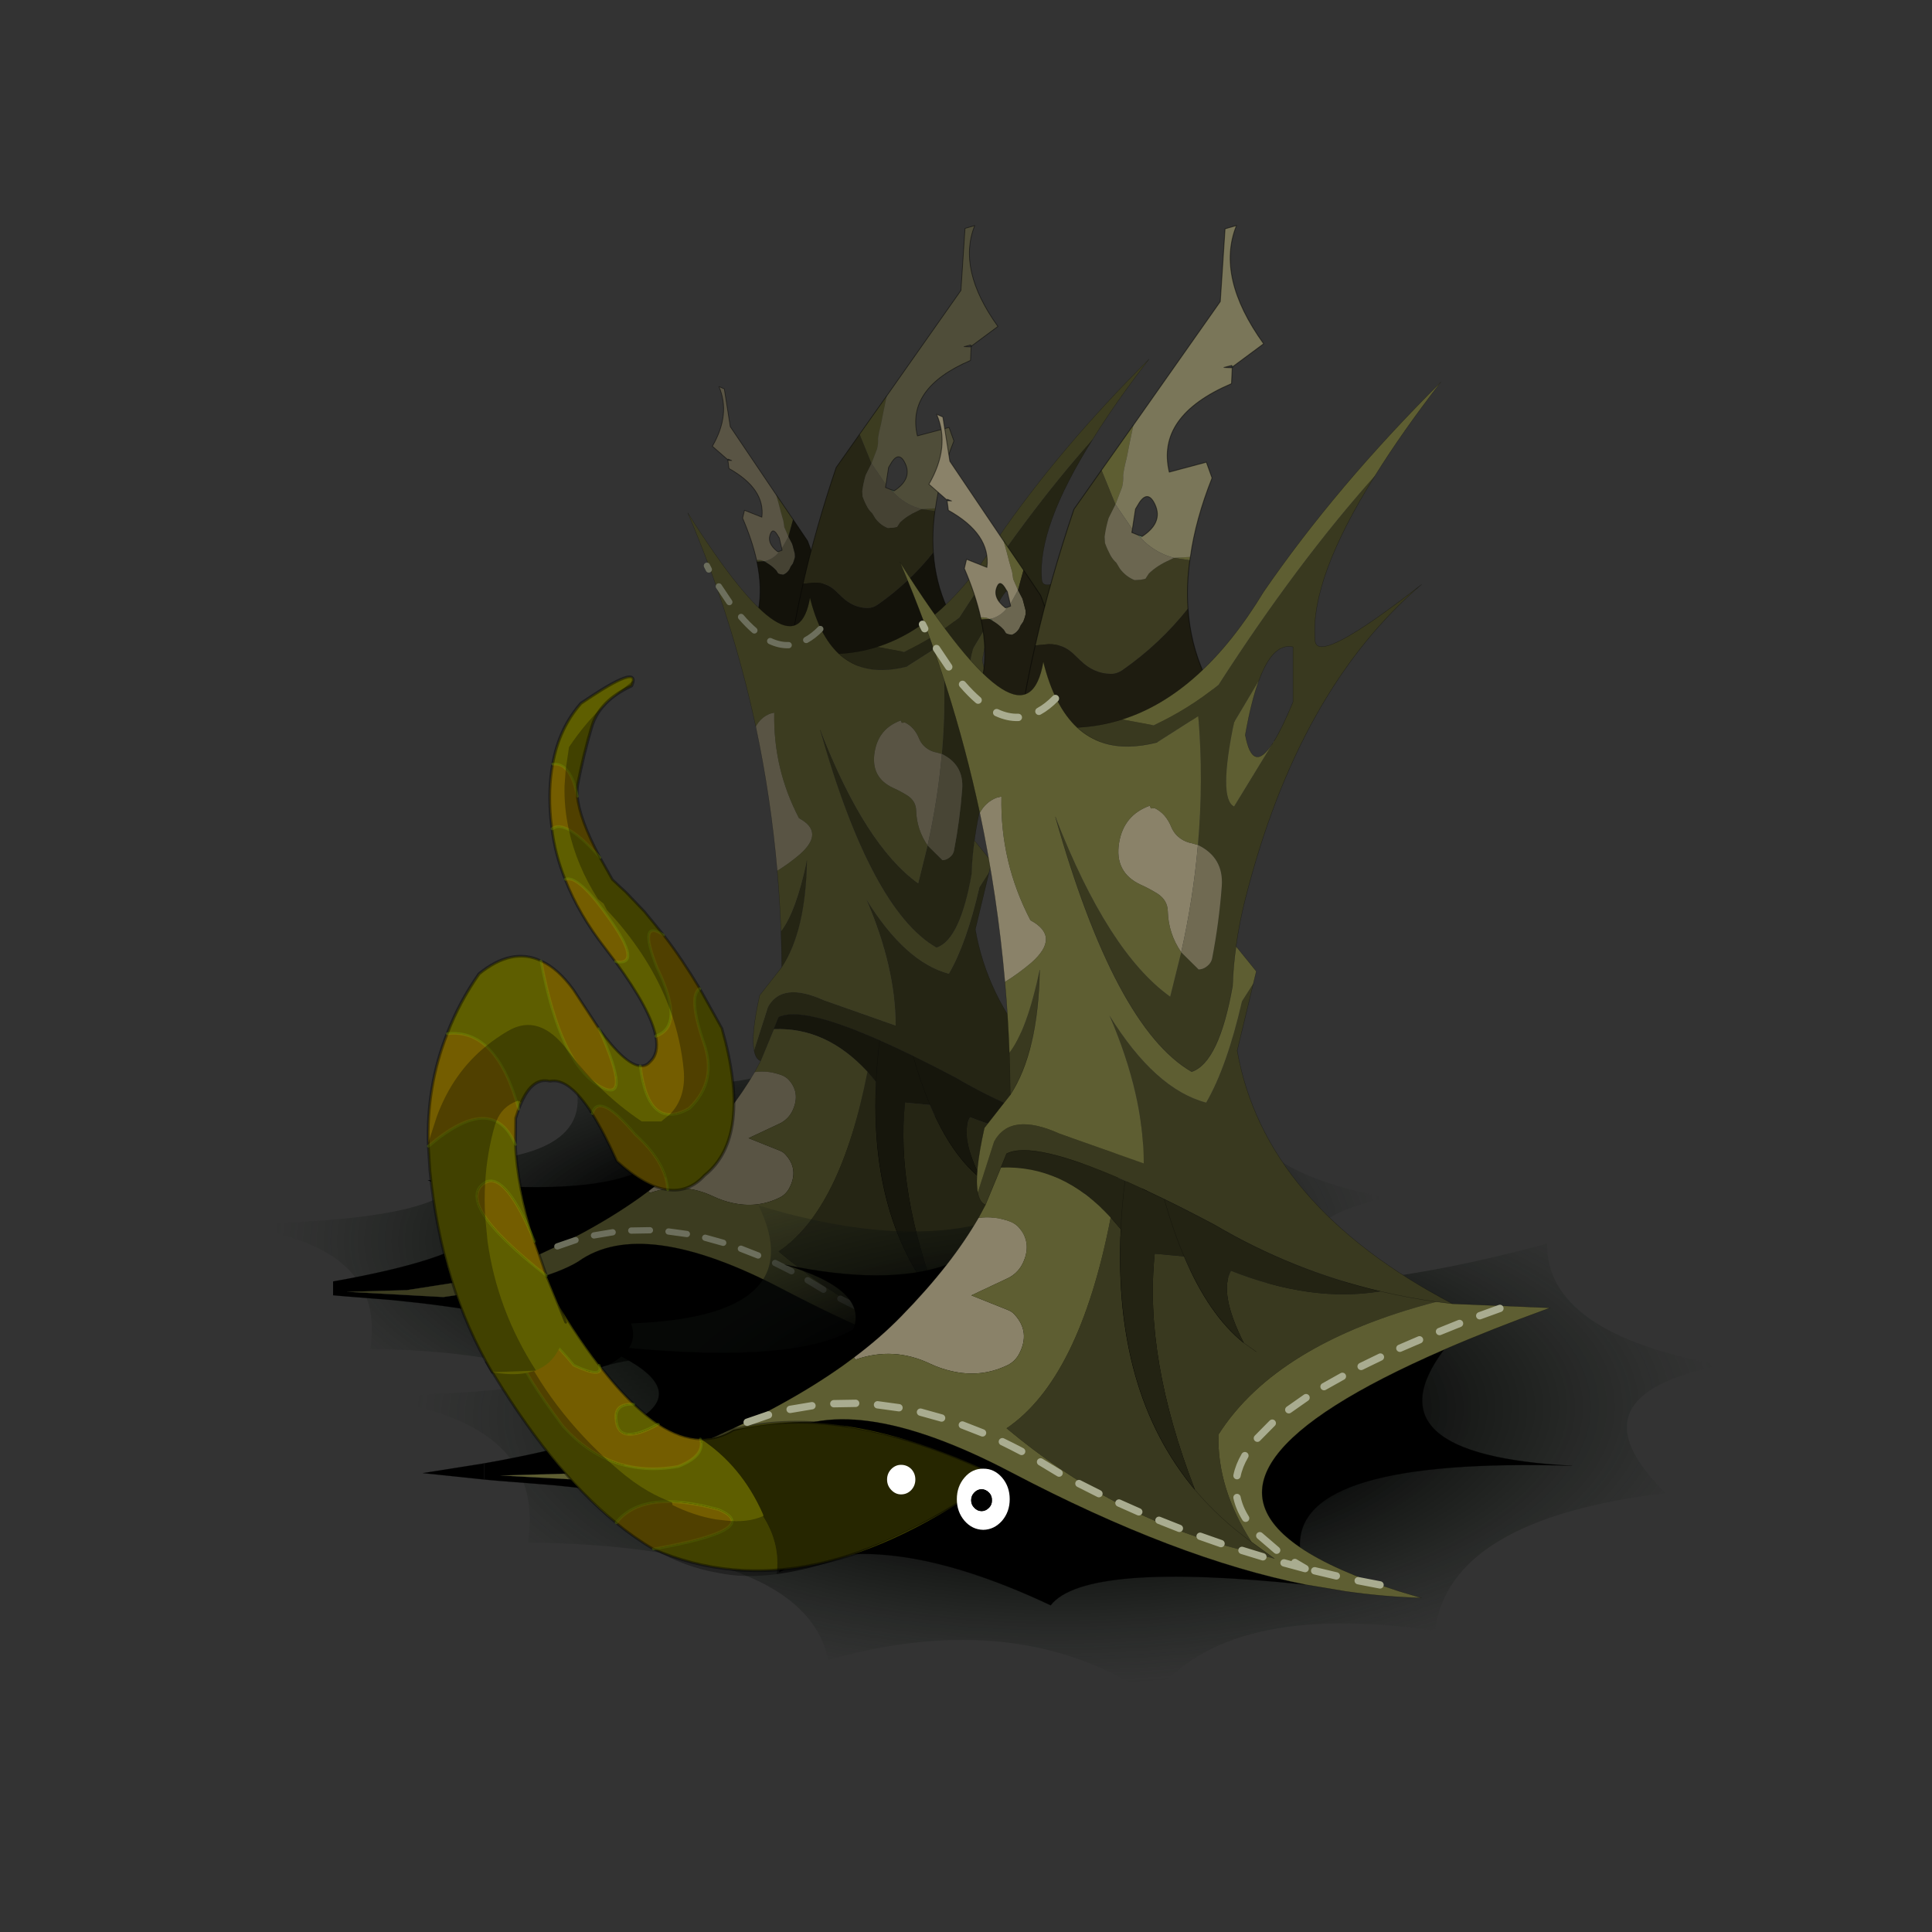 <?xml version="1.0" encoding="UTF-8" standalone="no"?>
<svg xmlns:xlink="http://www.w3.org/1999/xlink" height="440.0px" width="440.0px" xmlns="http://www.w3.org/2000/svg">
  <rect width="100%" height="100%" fill="#333333" stroke="none"/>
  <g transform="matrix(10.0, 0.0, 0.0, 10.0, 0.0, 0.0)">
    <use height="44.0" transform="matrix(0.909, 0.0, 0.0, 0.909, 2.0, 2.0)" width="44.0" xlink:href="#sprite0"/>
  </g>
  <defs>
    <g id="sprite0" transform="matrix(1.0, 0.0, 0.0, 1.0, 0.0, 0.0)">
      <use height="44.0" transform="matrix(1.0, 0.0, 0.0, 1.0, 0.0, 0.0)" width="44.0" xlink:href="#shape0"/>
      <use height="402.65" transform="matrix(0.092, 0.0, 0.0, 0.092, 3.0, 3.441)" width="412.2" xlink:href="#sprite1"/>
    </g>
    <g id="shape0" transform="matrix(1.0, 0.0, 0.0, 1.0, 0.0, 0.0)">
      <path d="M44.0 44.0 L0.0 44.0 0.0 0.0 44.0 0.0 44.0 44.0" fill="#43adca" fill-opacity="0.0" fill-rule="evenodd" stroke="none"/>
    </g>
    <g id="sprite1" transform="matrix(1.0, 0.0, 0.0, 1.0, 0.0, 0.1)">
      <use height="4.5" transform="matrix(1.0, 0.0, 0.0, 1.0, 58.6, 337.05)" width="16.8" xlink:href="#shape1"/>
      <use height="402.65" transform="matrix(1.0, 0.0, 0.0, 1.0, 0.0, -0.1)" width="412.2" xlink:href="#sprite2"/>
    </g>
    <g id="shape1" transform="matrix(1.0, 0.0, 0.0, 1.0, -58.6, -337.05)">
      <path d="M75.35 337.1 L75.35 341.5 58.65 339.75 75.35 337.1" fill="#000000" fill-rule="evenodd" stroke="none"/>
      <path d="M75.35 337.1 L58.65 339.75 75.35 341.5" fill="none" stroke="#000000" stroke-linecap="round" stroke-linejoin="round" stroke-opacity="0.4" stroke-width="0.1"/>
    </g>
    <g id="sprite2" transform="matrix(1.0, 0.0, 0.0, 1.0, 292.45, 220.8)">
      <use height="402.65" transform="matrix(0.853, 0.0, 0.0, 0.853, -292.428, -220.77)" width="376.9" xlink:href="#sprite3"/>
      <use height="402.65" transform="matrix(1.0, 0.0, 0.0, 1.0, -259.7, -220.8)" width="379.45" xlink:href="#sprite6"/>
    </g>
    <g id="sprite3" transform="matrix(1.0, 0.0, 0.0, 1.0, 188.45, 201.4)">
      <use height="402.65" transform="matrix(1.0, 0.0, 0.0, 1.0, -188.45, -201.4)" width="376.9" xlink:href="#sprite4"/>
    </g>
    <g id="sprite4" transform="matrix(1.0, 0.0, 0.0, 1.0, 188.45, 201.35)">
      <use height="25.4" transform="matrix(-7.018, 0.06, 0.0, 5.685, 188.429, 53.706)" width="53.7" xlink:href="#sprite5"/>
      <use height="375.9" transform="matrix(1.0, 0.0, 0.0, 1.0, -148.45, -201.35)" width="296.35" xlink:href="#shape3"/>
    </g>
    <g id="sprite5" transform="matrix(1.0, 0.0, 0.0, 1.0, 26.85, 12.7)">
      <use height="25.4" transform="matrix(1.0, 0.0, 0.0, 1.0, -26.85, -12.7)" width="53.7" xlink:href="#shape2"/>
    </g>
    <g id="shape2" transform="matrix(1.0, 0.0, 0.0, 1.0, 26.85, 12.7)">
      <path d="M15.45 -5.4 Q14.4 -1.9 26.85 -2.05 18.65 -1.35 19.45 5.05 8.7 5.35 7.8 10.8 0.4 8.3 -4.8 12.7 -7.6 8.1 -15.75 9.65 -16.3 4.3 -24.7 3.15 -20.85 -1.55 -26.85 -2.95 -20.05 -4.55 -20.1 -8.85 -4.5 -3.8 -2.1 -12.7 1.95 -7.7 10.5 -11.0 8.4 -5.65 15.45 -5.4" fill="url(#gradient0)" fill-rule="evenodd" stroke="none"/>
    </g>
    <radialGradient cx="0" cy="0" gradientTransform="matrix(0.0, -0.016, 0.031, 0.0, -1.5, -1.0)" gradientUnits="userSpaceOnUse" id="gradient0" r="819.2" spreadMethod="pad">
      <stop offset="0.38" stop-color="#000000"/>
      <stop offset="1.0" stop-color="#19201a" stop-opacity="0.0"/>
    </radialGradient>
    <g id="shape3" transform="matrix(1.0, 0.0, 0.0, 1.0, 148.45, 201.35)">
      <path d="M-6.9 -115.1 L-7.0 -115.4 -6.8 -115.15 -6.9 -115.1" fill="#1d3140" fill-rule="evenodd" stroke="none"/>
      <path d="M-13.2 -94.5 Q-12.0 -94.7 -10.8 -94.1 L-13.1 -93.95 -13.2 -94.5 M-3.05 -101.95 L-4.35 -104.95 -4.65 -106.95 -5.45 -109.75 -6.1 -112.25 -6.9 -115.1 -6.8 -115.15 -1.55 -107.45 -3.05 -101.95" fill="#3c3c20" fill-rule="evenodd" stroke="none"/>
      <path d="M-10.8 -94.1 L-10.25 -94.2 -10.05 -93.65 -10.8 -94.1" fill="#364133" fill-rule="evenodd" stroke="none"/>
      <path d="M-6.2 -96.9 L-6.5 -97.15 -5.85 -97.3 -6.2 -96.9" fill="#445039" fill-rule="evenodd" stroke="none"/>
      <path d="M-22.5 -126.6 L-22.3 -126.7 -22.35 -126.3 -22.5 -126.6" fill="url(#gradient1)" fill-rule="evenodd" stroke="none"/>
      <path d="M-10.25 -94.2 Q-8.25 -94.75 -6.7 -96.3 L-6.2 -96.9 -5.85 -97.3 -5.05 -97.6 -5.15 -98.15 -3.05 -101.95 -1.85 -99.65 -1.65 -99.0 -1.0 -96.5 -0.95 -95.45 Q-1.2 -94.4 -1.6 -93.4 L-2.3 -92.4 -2.75 -91.45 Q-3.5 -90.25 -4.7 -89.8 L-5.65 -89.95 -6.3 -90.2 -6.9 -91.15 Q-8.25 -92.6 -10.05 -93.65 L-10.25 -94.2" fill="#454233" fill-rule="evenodd" stroke="none"/>
      <path d="M-22.5 -126.6 L-27.3 -130.8 Q-21.4 -141.0 -25.2 -149.85 L-23.5 -149.1 -21.6 -137.05 -7.0 -115.4 -6.9 -115.1 -6.1 -112.25 -5.45 -109.75 -4.65 -106.95 -4.35 -104.95 -3.05 -101.95 -5.15 -98.15 -5.95 -101.55 -6.25 -102.0 Q-7.85 -104.95 -8.7 -103.0 -10.1 -99.95 -6.5 -97.15 L-6.2 -96.9 -6.7 -96.3 Q-8.25 -94.75 -10.25 -94.2 L-10.8 -94.1 Q-12.0 -94.7 -13.2 -94.5 -14.6 -100.75 -17.65 -107.85 L-17.05 -110.35 -11.5 -108.15 Q-10.4 -117.2 -22.0 -123.7 L-22.35 -126.3 -21.15 -126.25 -22.3 -126.7 -22.5 -126.6" fill="#595444" fill-rule="evenodd" stroke="none"/>
      <path d="M-1.55 -107.45 L3.1 -100.55 Q13.05 -74.55 16.6 -52.95 -5.4 -71.35 -18.2 -66.75 -9.55 -77.1 -13.1 -93.95 L-10.8 -94.1 -10.05 -93.65 Q-8.25 -92.6 -6.9 -91.15 L-6.3 -90.2 -5.65 -89.95 -4.7 -89.8 Q-3.5 -90.25 -2.75 -91.45 L-2.3 -92.4 -1.6 -93.4 Q-1.2 -94.4 -0.95 -95.45 L-1.0 -96.5 -1.65 -99.0 -1.85 -99.65 -3.05 -101.95 -1.55 -107.45" fill="#13120a" fill-rule="evenodd" stroke="none"/>
      <path d="M-7.0 -115.4 L-21.6 -137.05 -23.5 -149.1 -25.2 -149.85 Q-21.4 -141.0 -27.3 -130.8 L-22.5 -126.6 -22.35 -126.3 -22.3 -126.7 -21.15 -126.25 -22.35 -126.3 -22.0 -123.7 Q-10.4 -117.2 -11.5 -108.15 L-17.05 -110.35 -17.65 -107.85 Q-14.6 -100.75 -13.2 -94.5 M-6.5 -97.15 Q-10.1 -99.95 -8.7 -103.0 -7.85 -104.95 -6.25 -102.0 L-5.95 -101.55 -5.15 -98.15 M-7.0 -115.4 L-6.8 -115.15 -1.55 -107.45 3.1 -100.55 Q13.05 -74.55 16.6 -52.95 M-18.2 -66.75 Q-9.55 -77.1 -13.1 -93.95 L-13.2 -94.5 M-5.85 -97.3 L-6.5 -97.15 M-5.85 -97.3 L-5.05 -97.6 -5.15 -98.15" fill="none" stroke="#000000" stroke-linecap="round" stroke-linejoin="round" stroke-opacity="0.471" stroke-width="0.25"/>
      <path d="M30.8 -116.6 L30.35 -116.2 29.55 -117.0 30.8 -116.6" fill="#3e4d3c" fill-rule="evenodd" stroke="none"/>
      <path d="M28.15 -146.65 L28.45 -147.0 28.3 -146.5 28.15 -146.65" fill="#1d3140" fill-rule="evenodd" stroke="none"/>
      <path d="M43.9 -111.0 L43.75 -110.1 39.4 -110.75 43.9 -111.0 M19.7 -134.65 L28.15 -146.6 28.15 -146.65 28.3 -146.5 27.35 -141.95 26.55 -137.9 Q25.85 -135.25 25.6 -133.3 25.7 -131.6 25.3 -130.0 L23.5 -125.3 19.7 -134.65" fill="#3c3c20" fill-rule="evenodd" stroke="none"/>
      <path d="M55.55 -162.9 L55.3 -162.5 55.15 -163.15 55.55 -162.9" fill="url(#gradient2)" fill-rule="evenodd" stroke="none"/>
      <path d="M43.75 -110.1 Q42.8 -103.25 43.25 -96.95 35.6 -87.3 25.5 -80.25 23.95 -79.15 22.25 -79.15 17.65 -79.2 14.0 -82.75 L11.85 -84.8 Q9.1 -87.3 5.3 -87.25 L1.65 -86.9 Q5.7 -104.8 12.2 -124.0 L19.7 -134.65 23.5 -125.3 21.65 -121.6 21.35 -120.55 Q20.8 -118.45 20.55 -116.5 L20.65 -114.8 Q21.3 -112.95 22.25 -111.25 22.85 -110.25 23.75 -109.4 L24.75 -107.75 Q26.4 -105.6 28.7 -104.7 L30.45 -104.8 31.65 -105.05 32.6 -106.5 Q34.9 -108.7 38.1 -110.1 L39.4 -110.75 43.75 -110.1" fill="#272615" fill-rule="evenodd" stroke="none"/>
      <path d="M28.45 -147.0 L52.05 -180.55 53.35 -200.35 56.45 -201.25 Q50.8 -187.2 63.85 -169.05 L55.55 -162.9 55.15 -163.15 53.05 -162.6 55.3 -162.5 55.1 -158.2 Q34.5 -149.4 38.15 -134.1 L48.25 -136.8 49.8 -132.5 Q45.3 -121.15 43.9 -111.0 L39.4 -110.75 Q34.85 -111.95 31.35 -115.2 L30.35 -116.2 30.8 -116.6 Q36.95 -120.65 33.9 -126.0 31.9 -129.4 29.4 -124.8 L28.95 -124.05 28.1 -118.55 23.5 -125.3 25.3 -130.0 Q25.7 -131.6 25.6 -133.3 25.85 -135.25 26.55 -137.9 L27.35 -141.95 28.3 -146.5 28.45 -147.0" fill="#4f4d39" fill-rule="evenodd" stroke="none"/>
      <path d="M23.5 -125.3 L28.1 -118.55 27.95 -117.65 29.55 -117.0 30.35 -116.2 31.35 -115.2 Q34.85 -111.95 39.4 -110.75 L38.1 -110.1 Q34.9 -108.7 32.6 -106.5 L31.65 -105.05 30.45 -104.8 28.7 -104.7 Q26.4 -105.6 24.75 -107.75 L23.75 -109.4 Q22.85 -110.25 22.25 -111.25 21.3 -112.95 20.65 -114.8 L20.55 -116.5 Q20.8 -118.45 21.35 -120.55 L21.65 -121.6 23.5 -125.3" fill="#454233" fill-rule="evenodd" stroke="none"/>
      <path d="M43.25 -96.95 Q44.55 -77.95 58.2 -63.75 33.35 -73.75 -4.6 -46.95 -3.15 -66.05 1.65 -86.9 L5.3 -87.25 Q9.1 -87.3 11.85 -84.8 L14.0 -82.75 Q17.65 -79.2 22.25 -79.15 23.95 -79.15 25.5 -80.25 35.6 -87.3 43.25 -96.95" fill="#13120a" fill-rule="evenodd" stroke="none"/>
      <path d="M28.45 -147.0 L52.05 -180.55 53.35 -200.35 56.45 -201.25 Q50.8 -187.2 63.85 -169.05 L55.55 -162.9 55.3 -162.5 55.1 -158.2 Q34.5 -149.4 38.15 -134.1 L48.25 -136.8 49.8 -132.5 Q45.3 -121.15 43.9 -111.0 L43.75 -110.1 Q42.8 -103.25 43.25 -96.95 44.55 -77.95 58.2 -63.75 M-4.6 -46.95 Q-3.15 -66.05 1.65 -86.9 5.7 -104.8 12.2 -124.0 L19.7 -134.65 28.15 -146.6 28.15 -146.65 28.45 -147.0 M28.1 -118.55 L28.95 -124.05 29.4 -124.8 Q31.9 -129.4 33.9 -126.0 36.95 -120.65 30.8 -116.6 M55.15 -163.15 L53.05 -162.6 55.3 -162.5 55.15 -163.15 M28.1 -118.55 L27.95 -117.65 29.55 -117.0 30.8 -116.6" fill="none" stroke="#000000" stroke-linecap="round" stroke-linejoin="round" stroke-opacity="0.471" stroke-width="0.25"/>
      <path d="M112.95 104.9 Q91.5 133.55 147.85 136.5 72.45 134.2 73.75 158.7 40.8 136.3 112.95 104.9 M75.45 168.9 Q15.15 162.55 5.85 174.5 -41.55 152.15 -68.15 165.5 -60.4 148.55 -129.9 141.75 L-145.1 140.55 -148.4 140.25 -148.4 135.85 Q-72.1 122.3 -118.15 103.5 -65.35 109.55 -47.9 99.35 -43.65 88.6 -66.55 81.75 -38.75 87.55 -22.5 81.8 -27.9 88.7 -34.85 95.8 -40.5 101.6 -47.7 107.0 L-50.55 109.1 Q-66.4 120.4 -89.2 130.2 -97.05 133.8 -110.4 136.35 L-124.85 138.6 -144.1 139.15 -113.2 140.85 Q-81.35 136.35 -70.15 129.5 -49.6 114.8 -4.8 138.35 39.95 161.85 75.45 168.9" fill="#000000" fill-rule="evenodd" stroke="none"/>
      <path d="M25.35 -66.75 L33.9 -65.15 Q43.2 -69.45 51.55 -76.15 72.85 -109.25 94.2 -133.15 76.5 -105.0 77.85 -88.5 77.8 -80.8 106.85 -103.5 73.35 -74.9 58.9 -18.0 57.2 -11.35 56.35 -4.95 55.55 0.5 55.4 5.8 51.7 26.7 44.25 29.2 23.4 17.15 7.15 -40.2 21.45 -3.4 38.4 8.75 L41.4 -3.35 46.15 1.35 Q47.35 1.3 48.25 0.6 49.6 -0.35 49.85 -1.8 51.7 -11.4 52.45 -21.35 53.0 -29.15 45.95 -32.55 47.5 -50.35 46.05 -67.65 L34.85 -60.5 Q26.55 -58.4 20.35 -60.3 16.25 -61.6 13.05 -64.55 19.35 -64.85 25.35 -66.75 M61.05 5.15 L56.65 23.45 Q64.05 65.55 115.3 92.4 L110.9 91.85 Q103.35 90.8 95.65 89.0 103.35 90.8 110.9 91.85 67.4 103.15 51.55 128.0 51.15 142.65 60.6 157.3 L66.8 161.8 55.65 158.85 Q22.45 150.25 -6.15 126.3 13.7 112.85 22.2 68.9 L24.95 72.1 Q22.85 116.5 45.15 143.05 31.2 107.0 34.2 78.75 L42.2 79.5 Q48.9 95.4 58.45 103.05 51.6 89.5 54.95 83.4 76.95 92.1 95.65 89.0 71.75 83.4 50.5 70.9 43.15 67.0 36.8 63.9 31.05 61.1 26.1 58.9 1.1 47.85 -6.15 51.5 L-7.7 55.3 -11.9 65.45 Q-13.5 64.8 -14.0 62.1 L-9.55 48.2 Q-5.1 40.05 8.25 46.05 L31.2 54.15 Q31.2 35.55 21.85 13.85 34.3 33.95 48.2 37.6 53.85 27.85 57.95 10.0 L61.05 5.15 M-5.15 35.5 Q-5.2 29.75 -5.4 24.05 -0.6 17.85 2.85 1.5 2.45 23.9 -5.15 35.5 M66.35 -60.3 L66.7 -60.85 Q69.0 -64.6 71.85 -71.5 L71.85 -86.5 Q66.35 -87.7 62.55 -77.3 L55.8 -65.95 Q51.5 -45.2 55.8 -43.05 L66.35 -60.3 M61.85 105.45 L58.45 103.05 61.85 105.45 M60.6 157.3 Q51.8 150.95 45.15 143.05 51.8 150.95 60.6 157.3" fill="#252514" fill-rule="evenodd" stroke="none"/>
      <path d="M26.1 58.9 Q25.25 65.65 24.95 72.1 25.25 65.65 26.1 58.9 31.05 61.1 36.8 63.9 43.15 67.0 50.5 70.9 71.75 83.4 95.65 89.0 76.95 92.1 54.95 83.4 51.6 89.5 58.45 103.05 48.9 95.4 42.2 79.5 L34.2 78.75 Q31.2 107.0 45.15 143.05 22.85 116.5 24.95 72.1 L22.2 68.9 Q9.05 54.6 -7.7 55.3 L-6.15 51.5 Q1.1 47.85 26.1 58.9 M36.8 63.9 Q39.2 72.5 42.2 79.5 39.2 72.5 36.8 63.9" fill="#16160c" fill-rule="evenodd" stroke="none"/>
      <path d="M-22.5 81.8 Q-17.45 75.3 -13.8 69.0 -9.45 68.4 -5.15 70.0 -3.9 70.5 -3.0 71.4 0.8 75.5 -1.55 80.95 -2.75 83.75 -5.45 85.25 L-15.75 90.1 -5.75 94.1 Q-4.7 94.5 -4.0 95.3 0.45 100.1 -2.8 106.15 -4.0 108.3 -6.2 109.25 -13.2 112.55 -21.05 110.75 -24.15 110.05 -26.9 108.75 -36.9 103.95 -47.3 107.6 L-47.7 107.0 Q-40.5 101.6 -34.85 95.8 -27.9 88.7 -22.5 81.8 M-6.6 4.75 Q-8.65 -18.65 -13.45 -41.3 -11.9 -44.2 -8.95 -45.4 L-7.55 -45.75 Q-7.95 -27.95 0.35 -12.05 8.65 -7.6 0.6 -0.5 -2.8 2.4 -6.6 4.75 M41.4 -3.35 Q37.9 -8.45 37.75 -14.55 37.65 -17.55 34.95 -19.3 32.7 -20.7 30.35 -21.75 23.15 -25.1 24.5 -33.2 25.75 -40.7 32.85 -43.25 L33.15 -42.5 34.15 -42.6 Q37.2 -41.15 38.7 -37.45 39.7 -35.05 42.05 -33.8 43.1 -33.25 44.4 -33.0 L45.95 -32.55 Q44.7 -18.15 41.4 -3.35" fill="#595444" fill-rule="evenodd" stroke="none"/>
      <path d="M45.95 -32.55 Q53.0 -29.15 52.45 -21.35 51.7 -11.4 49.85 -1.8 49.6 -0.35 48.25 0.6 47.35 1.3 46.15 1.35 L41.4 -3.35 Q44.7 -18.15 45.95 -32.55" fill="#484535" fill-rule="evenodd" stroke="none"/>
      <path d="M25.35 -66.75 Q46.95 -73.6 63.85 -101.5 83.55 -130.15 112.1 -158.6 101.5 -144.9 94.2 -133.15 72.85 -109.25 51.55 -76.15 43.2 -69.45 33.9 -65.15 L25.35 -66.75 M56.35 -4.95 L61.85 1.85 61.05 5.15 57.95 10.0 Q53.85 27.85 48.2 37.6 34.3 33.95 21.85 13.85 31.2 35.55 31.2 54.15 L8.25 46.05 Q-5.1 40.05 -9.55 48.2 L-14.0 62.1 Q-15.0 57.0 -12.2 44.5 L-5.15 35.5 Q2.45 23.9 2.85 1.5 -0.6 17.85 -5.4 24.05 -5.75 14.35 -6.6 4.75 -2.8 2.4 0.6 -0.5 8.65 -7.6 0.35 -12.05 -7.95 -27.95 -7.55 -45.75 L-8.95 -45.4 Q-11.9 -44.2 -13.45 -41.3 -20.95 -76.25 -35.15 -109.5 -17.3 -81.25 -7.45 -75.1 1.6 -69.4 3.85 -82.5 6.85 -70.35 13.05 -64.55 16.25 -61.6 20.35 -60.3 26.55 -58.4 34.85 -60.5 L46.05 -67.65 Q47.5 -50.35 45.95 -32.55 L44.4 -33.0 Q43.1 -33.25 42.05 -33.8 39.7 -35.05 38.7 -37.45 37.2 -41.15 34.15 -42.6 L33.15 -42.5 32.85 -43.25 Q25.75 -40.7 24.5 -33.2 23.15 -25.1 30.35 -21.75 32.7 -20.7 34.95 -19.3 37.65 -17.55 37.75 -14.55 37.9 -8.45 41.4 -3.35 L38.4 8.75 Q21.45 -3.4 7.15 -40.2 23.4 17.15 44.25 29.2 51.7 26.7 55.4 5.8 55.55 0.5 56.35 -4.95 M115.3 92.4 L141.85 93.5 Q125.75 99.35 112.95 104.9 40.8 136.3 73.75 158.7 83.0 165.0 100.65 170.65 L106.85 172.5 Q96.65 172.2 86.2 170.7 L75.45 168.9 Q39.95 161.85 -4.8 138.35 -49.6 114.8 -70.15 129.5 -81.35 136.35 -113.2 140.85 L-144.1 139.15 -124.85 138.6 -110.4 136.35 Q-97.05 133.8 -89.2 130.2 -66.4 120.4 -50.55 109.1 L-47.7 107.0 -47.3 107.6 Q-36.9 103.95 -26.9 108.75 -24.15 110.05 -21.05 110.75 -13.2 112.55 -6.2 109.25 -4.0 108.3 -2.8 106.15 0.45 100.1 -4.0 95.3 -4.7 94.5 -5.75 94.1 L-15.75 90.1 -5.45 85.25 Q-2.75 83.75 -1.55 80.95 0.8 75.5 -3.0 71.4 -3.9 70.5 -5.15 70.0 -9.45 68.4 -13.8 69.0 L-11.9 65.45 -7.7 55.3 Q9.05 54.6 22.2 68.9 13.7 112.85 -6.15 126.3 22.45 150.25 55.65 158.85 L66.8 161.8 60.6 157.3 Q51.15 142.65 51.55 128.0 67.4 103.15 110.9 91.85 L115.3 92.4 M62.55 -77.3 Q60.45 -71.65 58.85 -62.5 60.85 -51.8 66.35 -60.3 L55.8 -43.05 Q51.5 -45.2 55.8 -65.95 L62.55 -77.3" fill="#3c3c20" fill-rule="evenodd" stroke="none"/>
      <path d="M94.2 -133.15 Q101.5 -144.9 112.1 -158.6 83.55 -130.15 63.85 -101.5 46.95 -73.6 25.35 -66.75 M94.2 -133.15 Q76.5 -105.0 77.85 -88.5 77.8 -80.8 106.85 -103.5 73.35 -74.9 58.9 -18.0 57.2 -11.35 56.35 -4.95 L61.85 1.85 61.05 5.15 56.65 23.45 Q64.05 65.55 115.3 92.4 L141.85 93.5 Q125.75 99.35 112.95 104.9 91.5 133.55 147.85 136.5 72.45 134.2 73.75 158.7 83.0 165.0 100.65 170.65 L106.85 172.5 Q96.65 172.2 86.2 170.7 L75.45 168.9 Q15.15 162.55 5.85 174.5 -41.55 152.15 -68.15 165.5 -60.4 148.55 -129.9 141.75 L-145.1 140.55 -148.4 140.25 M-148.4 135.85 Q-72.1 122.3 -118.15 103.5 -65.35 109.55 -47.9 99.35 -43.65 88.6 -66.55 81.75 -38.75 87.55 -22.5 81.8 -17.45 75.3 -13.8 69.0 L-11.9 65.45 Q-13.5 64.8 -14.0 62.1 -15.0 57.0 -12.2 44.5 L-5.15 35.5 Q2.45 23.9 2.85 1.5 M-35.15 -109.5 Q-17.3 -81.25 -7.45 -75.1 1.6 -69.4 3.85 -82.5 6.85 -70.35 13.05 -64.55 19.35 -64.85 25.35 -66.75 M66.7 -60.85 Q69.0 -64.6 71.85 -71.5 L71.85 -86.5 Q66.35 -87.7 62.55 -77.3 60.45 -71.65 58.85 -62.5 60.85 -51.8 66.35 -60.3 M13.05 -64.55 Q16.25 -61.6 20.35 -60.3 26.55 -58.4 34.85 -60.5 M7.15 -40.2 Q23.4 17.15 44.25 29.2 51.7 26.7 55.4 5.8 55.55 0.5 56.35 -4.95 M95.65 89.0 Q103.35 90.8 110.9 91.85 L115.3 92.4 M24.95 72.1 Q25.25 65.65 26.1 58.9 1.1 47.85 -6.15 51.5 L-7.7 55.3 M24.95 72.1 Q22.85 116.5 45.15 143.05 51.8 150.95 60.6 157.3 L66.8 161.8 M42.2 79.5 Q39.2 72.5 36.8 63.9 31.05 61.1 26.1 58.9 M36.8 63.9 Q43.15 67.0 50.5 70.9 71.75 83.4 95.65 89.0 M58.45 103.05 L61.85 105.45 M112.95 104.9 Q40.8 136.3 73.75 158.7 M42.2 79.5 Q48.9 95.4 58.45 103.05 M-11.9 65.45 L-7.7 55.3 M-47.7 107.0 L-50.55 109.1 Q-66.4 120.4 -89.2 130.2 -97.05 133.8 -110.4 136.35 L-124.85 138.6 -144.1 139.15 -113.2 140.85 Q-81.35 136.35 -70.15 129.5 -49.6 114.8 -4.8 138.35 39.95 161.85 75.45 168.9 M-47.7 107.0 Q-40.5 101.6 -34.85 95.8 -27.9 88.7 -22.5 81.8" fill="none" stroke="#000000" stroke-linecap="round" stroke-linejoin="round" stroke-opacity="0.4" stroke-width="0.1"/>
      <path d="M-5.15 35.5 Q-5.2 29.75 -5.4 24.05 -5.75 14.35 -6.6 4.75 -8.65 -18.65 -13.45 -41.3 -20.95 -76.25 -35.15 -109.5" fill="none" stroke="#000000" stroke-linecap="round" stroke-linejoin="round" stroke-opacity="0.4" stroke-width="0.1"/>
      <path d="M7.15 -72.45 Q4.95 -70.2 2.65 -68.95 M128.2 93.65 L122.7 95.65 M58.75 133.75 Q57.15 136.5 56.6 139.2 M66.2 124.9 L62.15 129.0 M75.4 117.95 L70.7 121.25 M8.15 138.5 L3.1 135.45 M19.0 144.1 L13.55 141.35 M52.25 157.7 L46.55 155.7 M63.65 161.3 L57.95 159.55 M72.35 162.85 L75.15 164.5 69.4 162.95 M62.8 155.55 L67.4 159.5 M29.85 149.05 L24.45 146.65 M40.9 153.55 L35.35 151.35 M56.6 145.15 Q57.2 148.0 58.95 150.8 M95.65 106.9 L90.4 109.45 M106.3 102.2 L100.95 104.5 M95.55 168.95 L89.6 167.8 M83.65 166.5 L77.75 165.1 M85.3 112.15 L80.3 114.95 M117.2 97.75 L111.75 99.95 M-28.45 -91.45 L-29.05 -92.65 M-21.9 -81.05 L-25.25 -86.05 M-13.9 -72.0 Q-16.0 -73.8 -18.15 -76.3 M-2.95 -67.3 Q-5.85 -67.2 -8.85 -68.6 M-23.85 123.5 L-29.6 121.9 M-12.7 127.55 L-18.2 125.4 M-2.05 132.6 Q-4.7 131.2 -7.3 129.95 M-71.0 122.65 L-76.8 124.65 M-59.15 120.15 L-65.1 121.15 M-47.25 119.5 L-53.2 119.6 M-35.45 120.7 L-41.3 119.9" fill="none" stroke="#6d6f5d" stroke-linecap="round" stroke-linejoin="round" stroke-width="2.0"/>
    </g>
    <linearGradient gradientTransform="matrix(-6.0E-4, 0.005, 0.043, 0.017, 3.8, -67.9)" gradientUnits="userSpaceOnUse" id="gradient1" spreadMethod="pad" x1="-819.2" x2="819.2">
      <stop offset="0.0" stop-color="#2c392f"/>
      <stop offset="1.0" stop-color="#2b392f" stop-opacity="0.0"/>
    </linearGradient>
    <linearGradient gradientTransform="matrix(0.002, 0.008, -0.079, 0.021, 16.8, -69.6)" gradientUnits="userSpaceOnUse" id="gradient2" spreadMethod="pad" x1="-819.2" x2="819.2">
      <stop offset="0.0" stop-color="#2c392f"/>
      <stop offset="1.0" stop-color="#2b392f" stop-opacity="0.0"/>
    </linearGradient>
    <g id="sprite6" transform="matrix(1.0, 0.0, 0.0, 1.0, 191.0, 201.4)">
      <use height="402.65" transform="matrix(1.0, 0.0, 0.0, 1.0, -191.0, -201.4)" width="379.45" xlink:href="#sprite7"/>
      <use height="17.7" transform="matrix(1.0, 0.0, 0.0, 1.0, -38.7, 136.2)" width="33.4" xlink:href="#shape8"/>
    </g>
    <g id="sprite7" transform="matrix(1.0, 0.0, 0.0, 1.0, 191.0, 201.35)">
      <use height="25.4" transform="matrix(-7.018, 0.06, 0.0, 5.685, 188.429, 53.706)" width="53.7" xlink:href="#sprite5"/>
      <use height="375.9" transform="matrix(1.0, 0.0, 0.0, 1.0, -148.45, -201.35)" width="296.35" xlink:href="#shape4"/>
      <use height="54.35" transform="matrix(1.47, 0.0, 0.29, 1.47, -152.434, 86.64)" width="91.3" xlink:href="#sprite8"/>
      <use height="129.5" transform="matrix(1.47, 0.0, 0.29, 1.47, -190.987, -78.757)" width="60.6" xlink:href="#sprite9"/>
      <use height="263.6" transform="matrix(1.0, 0.0, 0.0, 1.0, -77.8, -93.65)" width="207.0" xlink:href="#shape7"/>
    </g>
    <g id="shape4" transform="matrix(1.0, 0.0, 0.0, 1.0, 148.45, 201.35)">
      <path d="M-6.9 -115.1 L-7.0 -115.4 -6.8 -115.15 -6.9 -115.1" fill="#2d4c63" fill-rule="evenodd" stroke="none"/>
      <path d="M-13.2 -94.5 Q-12.0 -94.7 -10.8 -94.1 L-13.1 -93.95 -13.2 -94.5 M-3.05 -101.95 L-4.35 -104.95 -4.65 -106.95 -5.45 -109.75 -6.1 -112.25 -6.9 -115.1 -6.8 -115.15 -1.55 -107.45 -3.05 -101.95" fill="#5e5e32" fill-rule="evenodd" stroke="none"/>
      <path d="M-10.8 -94.1 L-10.25 -94.2 -10.05 -93.65 -10.8 -94.1" fill="#53644f" fill-rule="evenodd" stroke="none"/>
      <path d="M-6.2 -96.9 L-6.5 -97.15 -5.85 -97.3 -6.2 -96.9" fill="#6a7b58" fill-rule="evenodd" stroke="none"/>
      <path d="M-22.5 -126.6 L-22.3 -126.7 -22.35 -126.3 -22.5 -126.6" fill="url(#gradient3)" fill-rule="evenodd" stroke="none"/>
      <path d="M-10.25 -94.2 Q-8.25 -94.75 -6.7 -96.3 L-6.2 -96.9 -5.85 -97.3 -5.05 -97.6 -5.15 -98.15 -3.05 -101.95 -1.85 -99.65 -1.65 -99.0 -1.0 -96.5 -0.95 -95.45 Q-1.2 -94.4 -1.6 -93.4 L-2.3 -92.4 -2.75 -91.45 Q-3.5 -90.25 -4.7 -89.8 L-5.65 -89.95 -6.3 -90.2 -6.9 -91.15 Q-8.25 -92.6 -10.05 -93.65 L-10.25 -94.2" fill="#6b6650" fill-rule="evenodd" stroke="none"/>
      <path d="M-22.5 -126.6 L-27.3 -130.8 Q-21.4 -141.0 -25.2 -149.85 L-23.5 -149.1 -21.6 -137.05 -7.0 -115.4 -6.9 -115.1 -6.1 -112.25 -5.45 -109.75 -4.65 -106.95 -4.35 -104.95 -3.05 -101.95 -5.15 -98.15 -5.95 -101.55 -6.25 -102.0 Q-7.85 -104.95 -8.7 -103.0 -10.1 -99.95 -6.5 -97.15 L-6.2 -96.9 -6.7 -96.3 Q-8.25 -94.75 -10.25 -94.2 L-10.8 -94.1 Q-12.0 -94.7 -13.2 -94.5 -14.6 -100.75 -17.65 -107.85 L-17.05 -110.35 -11.5 -108.15 Q-10.4 -117.2 -22.0 -123.7 L-22.35 -126.3 -21.15 -126.25 -22.3 -126.7 -22.5 -126.6" fill="#8a8269" fill-rule="evenodd" stroke="none"/>
      <path d="M-1.55 -107.45 L3.1 -100.55 Q13.05 -74.55 16.6 -52.95 -5.4 -71.35 -18.2 -66.75 -9.55 -77.1 -13.1 -93.95 L-10.8 -94.1 -10.05 -93.65 Q-8.25 -92.6 -6.9 -91.15 L-6.3 -90.2 -5.65 -89.95 -4.7 -89.8 Q-3.5 -90.25 -2.75 -91.45 L-2.3 -92.4 -1.6 -93.4 Q-1.2 -94.4 -0.95 -95.45 L-1.0 -96.5 -1.65 -99.0 -1.85 -99.65 -3.05 -101.95 -1.55 -107.45" fill="#1e1c10" fill-rule="evenodd" stroke="none"/>
      <path d="M-7.0 -115.4 L-21.6 -137.05 -23.5 -149.1 -25.2 -149.85 Q-21.4 -141.0 -27.3 -130.8 L-22.5 -126.6 -22.35 -126.3 -22.3 -126.7 -21.15 -126.25 -22.35 -126.3 -22.0 -123.7 Q-10.4 -117.2 -11.5 -108.15 L-17.05 -110.35 -17.65 -107.85 Q-14.6 -100.75 -13.2 -94.5 M-6.5 -97.15 Q-10.1 -99.95 -8.7 -103.0 -7.85 -104.95 -6.25 -102.0 L-5.95 -101.55 -5.15 -98.15 M-7.0 -115.4 L-6.8 -115.15 -1.55 -107.45 3.1 -100.55 Q13.05 -74.55 16.6 -52.95 M-18.2 -66.75 Q-9.55 -77.1 -13.1 -93.95 L-13.2 -94.5 M-6.5 -97.15 L-5.85 -97.3 -5.05 -97.6 -5.15 -98.15" fill="none" stroke="#000000" stroke-linecap="round" stroke-linejoin="round" stroke-opacity="0.471" stroke-width="0.25"/>
      <path d="M30.8 -116.6 L30.35 -116.2 29.55 -117.0 30.8 -116.6" fill="#5f765d" fill-rule="evenodd" stroke="none"/>
      <path d="M28.15 -146.65 L28.45 -147.0 28.3 -146.5 28.15 -146.65" fill="#2d4c63" fill-rule="evenodd" stroke="none"/>
      <path d="M43.9 -111.0 L43.75 -110.1 39.4 -110.75 43.9 -111.0 M19.7 -134.65 L28.15 -146.6 28.15 -146.65 28.3 -146.5 27.35 -141.95 26.55 -137.9 Q25.85 -135.25 25.6 -133.3 25.7 -131.6 25.3 -130.0 L23.5 -125.3 19.7 -134.65" fill="#5e5e32" fill-rule="evenodd" stroke="none"/>
      <path d="M55.55 -162.9 L55.3 -162.5 55.15 -163.15 55.55 -162.9" fill="url(#gradient4)" fill-rule="evenodd" stroke="none"/>
      <path d="M43.75 -110.1 Q42.8 -103.25 43.25 -96.95 35.6 -87.3 25.5 -80.25 23.95 -79.15 22.25 -79.15 17.65 -79.2 14.0 -82.75 L11.85 -84.8 Q9.1 -87.3 5.3 -87.25 L1.65 -86.9 Q5.7 -104.8 12.2 -124.0 L19.7 -134.65 23.5 -125.3 21.65 -121.6 21.35 -120.55 Q20.8 -118.45 20.55 -116.5 L20.65 -114.8 Q21.3 -112.95 22.25 -111.25 22.85 -110.25 23.75 -109.4 L24.75 -107.75 Q26.4 -105.6 28.7 -104.7 L30.45 -104.8 31.65 -105.05 32.6 -106.5 Q34.9 -108.7 38.1 -110.1 L39.4 -110.75 43.75 -110.1" fill="#3c3b21" fill-rule="evenodd" stroke="none"/>
      <path d="M28.45 -147.0 L52.05 -180.55 53.35 -200.35 56.45 -201.25 Q50.8 -187.2 63.85 -169.05 L55.55 -162.9 55.15 -163.15 53.05 -162.6 55.3 -162.5 55.1 -158.2 Q34.5 -149.4 38.15 -134.1 L48.25 -136.8 49.8 -132.5 Q45.3 -121.15 43.9 -111.0 L39.4 -110.75 Q34.85 -111.95 31.35 -115.2 L30.35 -116.2 30.8 -116.6 Q36.95 -120.65 33.9 -126.0 31.9 -129.4 29.4 -124.8 L28.95 -124.05 28.1 -118.55 23.5 -125.3 25.3 -130.0 Q25.7 -131.6 25.6 -133.3 25.85 -135.25 26.55 -137.9 L27.35 -141.95 28.3 -146.5 28.45 -147.0" fill="#7a7659" fill-rule="evenodd" stroke="none"/>
      <path d="M23.5 -125.3 L28.1 -118.55 27.95 -117.65 29.55 -117.0 30.35 -116.2 31.35 -115.2 Q34.85 -111.95 39.4 -110.75 L38.1 -110.1 Q34.9 -108.7 32.6 -106.5 L31.65 -105.05 30.45 -104.8 28.7 -104.7 Q26.4 -105.6 24.75 -107.75 L23.75 -109.4 Q22.85 -110.25 22.25 -111.25 21.3 -112.95 20.65 -114.8 L20.55 -116.5 Q20.8 -118.45 21.35 -120.55 L21.65 -121.6 23.5 -125.3" fill="#6b6650" fill-rule="evenodd" stroke="none"/>
      <path d="M43.25 -96.95 Q44.55 -77.95 58.2 -63.75 33.35 -73.75 -4.6 -46.95 -3.15 -66.05 1.65 -86.9 L5.3 -87.25 Q9.1 -87.3 11.85 -84.8 L14.0 -82.75 Q17.65 -79.2 22.25 -79.15 23.95 -79.15 25.5 -80.25 35.6 -87.3 43.25 -96.95" fill="#1e1c10" fill-rule="evenodd" stroke="none"/>
      <path d="M28.45 -147.0 L52.05 -180.55 53.35 -200.35 56.45 -201.25 Q50.8 -187.2 63.85 -169.05 L55.55 -162.9 55.3 -162.5 55.1 -158.2 Q34.5 -149.4 38.15 -134.1 L48.25 -136.8 49.8 -132.5 Q45.3 -121.15 43.9 -111.0 L43.75 -110.1 Q42.8 -103.25 43.25 -96.95 44.55 -77.95 58.2 -63.75 M-4.6 -46.95 Q-3.15 -66.05 1.65 -86.9 5.7 -104.8 12.2 -124.0 L19.7 -134.65 28.15 -146.6 28.15 -146.65 28.45 -147.0 M28.1 -118.55 L28.95 -124.05 29.4 -124.8 Q31.9 -129.4 33.9 -126.0 36.95 -120.65 30.8 -116.6 L29.55 -117.0 27.95 -117.65 28.1 -118.55 M55.15 -163.15 L53.05 -162.6 55.3 -162.5 55.15 -163.15" fill="none" stroke="#000000" stroke-linecap="round" stroke-linejoin="round" stroke-opacity="0.471" stroke-width="0.25"/>
      <path d="M112.95 104.9 Q91.5 133.55 147.85 136.5 72.45 134.2 73.75 158.7 40.8 136.3 112.95 104.9 M75.45 168.9 Q15.15 162.55 5.85 174.5 -41.55 152.15 -68.15 165.5 -60.4 148.55 -129.9 141.75 L-145.1 140.55 -148.4 140.25 -148.4 135.85 Q-72.1 122.3 -118.15 103.5 -65.35 109.55 -47.9 99.35 -43.65 88.6 -66.55 81.75 -38.75 87.55 -22.5 81.8 -27.9 88.7 -34.85 95.8 -40.5 101.6 -47.7 107.0 L-50.55 109.1 Q-66.4 120.4 -89.2 130.2 -97.05 133.8 -110.4 136.35 L-124.85 138.6 -144.1 139.15 -113.2 140.85 Q-81.35 136.35 -70.15 129.5 -49.6 114.8 -4.8 138.35 39.95 161.85 75.45 168.9" fill="#000000" fill-rule="evenodd" stroke="none"/>
      <path d="M25.35 -66.75 L33.9 -65.15 Q43.2 -69.45 51.55 -76.15 72.85 -109.25 94.2 -133.15 76.5 -105.0 77.85 -88.5 77.8 -80.8 106.85 -103.5 73.35 -74.9 58.9 -18.0 57.2 -11.35 56.35 -4.95 55.55 0.5 55.4 5.8 51.7 26.7 44.25 29.2 23.4 17.15 7.15 -40.2 21.45 -3.4 38.4 8.75 L41.4 -3.35 46.15 1.35 Q47.35 1.3 48.25 0.6 49.6 -0.35 49.85 -1.8 51.7 -11.4 52.45 -21.35 53.0 -29.15 45.95 -32.55 47.5 -50.35 46.05 -67.65 L34.85 -60.5 Q26.55 -58.4 20.35 -60.3 16.25 -61.6 13.05 -64.55 19.35 -64.85 25.35 -66.75 M61.05 5.15 L56.65 23.45 Q64.05 65.55 115.3 92.4 L110.9 91.85 Q103.35 90.8 95.65 89.0 103.35 90.8 110.9 91.85 67.4 103.15 51.55 128.0 51.15 142.65 60.6 157.3 L66.8 161.8 55.65 158.85 Q22.45 150.25 -6.15 126.3 13.7 112.85 22.2 68.9 L24.95 72.1 Q22.85 116.5 45.15 143.05 31.2 107.0 34.2 78.75 L42.2 79.5 Q48.9 95.4 58.45 103.05 51.6 89.5 54.95 83.4 76.95 92.1 95.65 89.0 71.75 83.4 50.5 70.9 43.15 67.0 36.8 63.9 31.05 61.1 26.1 58.9 1.1 47.85 -6.15 51.5 L-7.7 55.3 -11.9 65.45 Q-13.5 64.8 -14.0 62.1 L-9.55 48.2 Q-5.1 40.05 8.25 46.05 L31.2 54.15 Q31.2 35.55 21.85 13.85 34.3 33.95 48.2 37.6 53.85 27.85 57.95 10.0 L61.05 5.15 M-5.15 35.5 Q-5.2 29.75 -5.4 24.05 -0.6 17.85 2.85 1.5 2.45 23.9 -5.15 35.5 M66.7 -60.85 Q69.0 -64.6 71.85 -71.5 L71.85 -86.5 Q66.35 -87.7 62.55 -77.3 L55.8 -65.95 Q51.5 -45.2 55.8 -43.05 L66.35 -60.3 66.7 -60.85 M45.15 143.05 Q51.8 150.95 60.6 157.3 51.8 150.95 45.15 143.05 M61.85 105.45 L58.45 103.05 61.85 105.45" fill="#39391f" fill-rule="evenodd" stroke="none"/>
      <path d="M22.2 68.9 Q9.05 54.6 -7.7 55.3 L-6.15 51.5 Q1.1 47.85 26.1 58.9 31.05 61.1 36.8 63.9 39.2 72.5 42.2 79.5 39.2 72.5 36.8 63.9 43.15 67.0 50.5 70.9 71.75 83.4 95.65 89.0 76.95 92.1 54.95 83.4 51.6 89.5 58.45 103.05 48.9 95.4 42.2 79.5 L34.2 78.75 Q31.2 107.0 45.15 143.05 22.85 116.5 24.95 72.1 L22.2 68.9 M24.95 72.1 Q25.25 65.65 26.1 58.9 25.25 65.65 24.95 72.1" fill="#232313" fill-rule="evenodd" stroke="none"/>
      <path d="M-22.5 81.8 Q-17.45 75.3 -13.8 69.0 -9.45 68.4 -5.15 70.0 -3.9 70.5 -3.0 71.4 0.8 75.5 -1.55 80.95 -2.75 83.75 -5.45 85.25 L-15.75 90.1 -5.75 94.1 Q-4.7 94.5 -4.0 95.3 0.45 100.1 -2.8 106.15 -4.0 108.3 -6.2 109.25 -13.2 112.55 -21.05 110.75 -24.15 110.05 -26.9 108.75 -36.9 103.95 -47.3 107.6 L-47.7 107.0 Q-40.5 101.6 -34.85 95.8 -27.9 88.7 -22.5 81.8 M-6.6 4.75 Q-8.65 -18.65 -13.45 -41.3 -11.9 -44.2 -8.95 -45.4 L-7.55 -45.75 Q-7.95 -27.95 0.35 -12.05 8.65 -7.6 0.6 -0.5 -2.8 2.4 -6.6 4.75 M41.4 -3.35 Q37.9 -8.45 37.75 -14.55 37.65 -17.55 34.95 -19.3 32.7 -20.7 30.35 -21.75 23.15 -25.1 24.5 -33.2 25.75 -40.7 32.85 -43.25 L33.15 -42.5 34.15 -42.6 Q37.2 -41.15 38.7 -37.45 39.7 -35.05 42.05 -33.8 43.1 -33.25 44.4 -33.0 L45.95 -32.55 Q44.7 -18.15 41.4 -3.35" fill="#8a8269" fill-rule="evenodd" stroke="none"/>
      <path d="M41.4 -3.35 Q44.7 -18.15 45.95 -32.55 53.0 -29.15 52.45 -21.35 51.7 -11.4 49.85 -1.8 49.6 -0.35 48.25 0.6 47.35 1.3 46.15 1.35 L41.4 -3.35" fill="#706a52" fill-rule="evenodd" stroke="none"/>
      <path d="M25.35 -66.75 Q46.95 -73.6 63.85 -101.5 83.55 -130.15 112.1 -158.6 101.5 -144.9 94.2 -133.15 72.85 -109.25 51.55 -76.15 43.2 -69.45 33.9 -65.15 L25.35 -66.75 M56.35 -4.95 L61.85 1.85 61.05 5.15 57.95 10.0 Q53.85 27.85 48.2 37.6 34.3 33.95 21.85 13.85 31.2 35.55 31.2 54.15 L8.25 46.05 Q-5.1 40.05 -9.55 48.2 L-14.0 62.1 Q-15.0 57.0 -12.2 44.5 L-5.15 35.5 Q2.45 23.9 2.85 1.5 -0.6 17.85 -5.4 24.05 -5.75 14.35 -6.6 4.75 -2.8 2.4 0.6 -0.5 8.65 -7.6 0.35 -12.05 -7.95 -27.95 -7.55 -45.75 L-8.95 -45.4 Q-11.9 -44.2 -13.45 -41.3 -20.95 -76.25 -35.15 -109.5 -17.3 -81.25 -7.45 -75.1 1.6 -69.4 3.85 -82.5 6.85 -70.35 13.05 -64.55 16.25 -61.6 20.35 -60.3 26.55 -58.4 34.85 -60.5 L46.05 -67.65 Q47.5 -50.35 45.95 -32.55 L44.4 -33.0 Q43.1 -33.25 42.05 -33.8 39.7 -35.05 38.7 -37.45 37.2 -41.15 34.15 -42.6 L33.15 -42.5 32.85 -43.25 Q25.75 -40.7 24.5 -33.2 23.15 -25.1 30.35 -21.75 32.7 -20.7 34.95 -19.3 37.65 -17.55 37.75 -14.55 37.9 -8.45 41.4 -3.35 L38.4 8.75 Q21.45 -3.4 7.15 -40.2 23.4 17.15 44.25 29.2 51.7 26.7 55.4 5.8 55.55 0.5 56.35 -4.95 M115.3 92.4 L141.85 93.5 Q125.75 99.35 112.95 104.9 40.8 136.3 73.75 158.7 83.0 165.0 100.65 170.65 L106.85 172.5 Q96.65 172.2 86.2 170.7 L75.45 168.9 Q39.95 161.85 -4.8 138.35 -49.6 114.8 -70.15 129.5 -81.35 136.35 -113.2 140.85 L-144.1 139.15 -124.85 138.6 -110.4 136.35 Q-97.05 133.8 -89.2 130.2 -66.4 120.4 -50.55 109.1 L-47.7 107.0 -47.3 107.6 Q-36.9 103.95 -26.9 108.75 -24.15 110.05 -21.05 110.75 -13.2 112.55 -6.2 109.25 -4.0 108.3 -2.8 106.15 0.45 100.1 -4.0 95.3 -4.7 94.5 -5.75 94.1 L-15.75 90.1 -5.45 85.25 Q-2.75 83.75 -1.55 80.95 0.8 75.5 -3.0 71.4 -3.9 70.5 -5.15 70.0 -9.45 68.4 -13.8 69.0 L-11.9 65.45 -7.7 55.3 Q9.05 54.6 22.2 68.9 13.7 112.85 -6.15 126.3 22.45 150.25 55.65 158.85 L66.8 161.8 60.6 157.3 Q51.15 142.65 51.55 128.0 67.4 103.15 110.9 91.85 L115.3 92.4 M66.35 -60.3 L55.8 -43.05 Q51.5 -45.2 55.8 -65.95 L62.55 -77.3 Q60.45 -71.65 58.85 -62.5 60.85 -51.8 66.35 -60.3" fill="#5e5e32" fill-rule="evenodd" stroke="none"/>
      <path d="M94.2 -133.15 Q101.5 -144.9 112.1 -158.6 83.55 -130.15 63.85 -101.5 46.95 -73.6 25.35 -66.75 M94.2 -133.15 Q76.5 -105.0 77.85 -88.5 77.8 -80.8 106.85 -103.5 73.35 -74.9 58.9 -18.0 57.2 -11.35 56.35 -4.95 L61.85 1.85 61.05 5.15 56.65 23.45 Q64.05 65.55 115.3 92.4 L141.85 93.5 Q125.75 99.35 112.95 104.9 91.5 133.55 147.85 136.5 72.45 134.2 73.75 158.7 83.0 165.0 100.65 170.65 L106.85 172.5 Q96.65 172.2 86.2 170.7 L75.45 168.9 Q15.15 162.55 5.85 174.5 -41.55 152.15 -68.15 165.5 -60.4 148.55 -129.9 141.75 L-145.1 140.55 -148.4 140.25 M-148.4 135.85 Q-72.1 122.3 -118.15 103.5 -65.35 109.55 -47.9 99.35 -43.65 88.6 -66.55 81.75 -38.75 87.55 -22.5 81.8 -17.45 75.3 -13.8 69.0 L-11.9 65.45 Q-13.5 64.8 -14.0 62.1 -15.0 57.0 -12.2 44.5 L-5.15 35.5 M-35.15 -109.5 Q-17.3 -81.25 -7.45 -75.1 1.6 -69.4 3.85 -82.5 6.85 -70.35 13.05 -64.55 19.35 -64.85 25.35 -66.75 M62.55 -77.3 Q66.35 -87.7 71.85 -86.5 L71.85 -71.5 Q69.0 -64.6 66.7 -60.85 M62.55 -77.3 Q60.45 -71.65 58.85 -62.5 60.85 -51.8 66.35 -60.3 M34.85 -60.5 Q26.55 -58.4 20.35 -60.3 16.25 -61.6 13.05 -64.55 M110.9 91.85 L115.3 92.4 M95.65 89.0 Q103.35 90.8 110.9 91.85 M60.6 157.3 L66.8 161.8 M-7.7 55.3 L-11.9 65.45 M56.35 -4.95 Q55.55 0.5 55.4 5.8 51.7 26.7 44.25 29.2 23.4 17.15 7.15 -40.2 M36.8 63.9 Q31.05 61.1 26.1 58.9 25.25 65.65 24.95 72.1 22.85 116.5 45.15 143.05 M42.2 79.5 Q39.2 72.5 36.8 63.9 43.15 67.0 50.5 70.9 71.75 83.4 95.65 89.0 M58.45 103.05 L61.85 105.45 M60.6 157.3 Q51.8 150.95 45.15 143.05 M42.2 79.5 Q48.9 95.4 58.45 103.05 M73.75 158.7 Q40.8 136.3 112.95 104.9 M26.1 58.9 Q1.1 47.85 -6.15 51.5 L-7.7 55.3 M-47.7 107.0 L-50.55 109.1 Q-66.4 120.4 -89.2 130.2 -97.05 133.8 -110.4 136.35 L-124.85 138.6 -144.1 139.15 -113.2 140.85 Q-81.35 136.35 -70.15 129.5 -49.6 114.8 -4.8 138.35 39.95 161.85 75.45 168.9 M-47.7 107.0 Q-40.5 101.6 -34.85 95.8 -27.9 88.7 -22.5 81.8 M2.85 1.5 Q2.45 23.9 -5.15 35.5" fill="none" stroke="#000000" stroke-linecap="round" stroke-linejoin="round" stroke-opacity="0.4" stroke-width="0.1"/>
      <path d="M-5.15 35.5 Q-5.2 29.75 -5.4 24.05 -5.75 14.35 -6.6 4.75 -8.65 -18.65 -13.45 -41.3 -20.95 -76.25 -35.15 -109.5" fill="none" stroke="#000000" stroke-linecap="round" stroke-linejoin="round" stroke-opacity="0.4" stroke-width="0.1"/>
    </g>
    <linearGradient gradientTransform="matrix(-6.0E-4, 0.005, 0.043, 0.017, 3.8, -67.9)" gradientUnits="userSpaceOnUse" id="gradient3" spreadMethod="pad" x1="-819.2" x2="819.2">
      <stop offset="0.0" stop-color="#445948"/>
      <stop offset="1.0" stop-color="#435948" stop-opacity="0.0"/>
    </linearGradient>
    <linearGradient gradientTransform="matrix(0.002, 0.008, -0.079, 0.021, 16.8, -69.6)" gradientUnits="userSpaceOnUse" id="gradient4" spreadMethod="pad" x1="-819.2" x2="819.2">
      <stop offset="0.0" stop-color="#445948"/>
      <stop offset="1.0" stop-color="#435948" stop-opacity="0.0"/>
    </linearGradient>
    <g id="sprite8" transform="matrix(1.0, 0.0, 0.0, 1.0, 30.3, 27.55)">
      <use height="54.35" transform="matrix(1.0, 0.0, 0.0, 1.0, -30.3, -27.55)" width="91.3" xlink:href="#shape5"/>
    </g>
    <g id="shape5" transform="matrix(1.0, 0.0, 0.0, 1.0, 30.3, 27.55)">
      <path d="M-16.15 -27.3 Q-12.8 -18.4 -9.25 -12.25 -8.85 -9.6 -14.0 -12.25 -17.6 -18.1 -21.2 -20.15 -28.75 -20.0 -18.2 -0.95 -11.4 8.75 1.65 6.5 7.1 4.55 6.8 1.4 9.95 1.5 13.2 -0.3 34.55 -5.45 60.6 8.25 20.15 34.2 -5.95 21.8 15.3 18.15 7.6 14.5 -5.7 10.6 -11.9 16.95 -22.25 6.95 -30.05 -12.8 -24.25 -27.05 -16.15 -27.3 M-4.3 -5.05 Q-2.4 -2.85 -0.45 -1.35 -8.7 2.8 -8.15 -2.1 -7.95 -5.2 -4.3 -5.05" fill="#5e5e00" fill-rule="evenodd" stroke="none"/>
      <path d="M-11.9 16.95 Q-5.7 10.6 7.6 14.5 15.3 18.15 -5.95 21.8 -9.05 19.75 -11.9 16.95 M6.8 1.4 Q7.1 4.55 1.65 6.5 -11.4 8.75 -18.2 -0.95 -28.75 -20.0 -21.2 -20.15 -17.6 -18.1 -14.0 -12.25 -8.85 -9.6 -9.25 -12.25 -6.85 -8.0 -4.3 -5.05 -7.95 -5.2 -8.15 -2.1 -8.7 2.8 -0.45 -1.35 3.1 1.3 6.8 1.4" fill="#745d00" fill-rule="evenodd" stroke="none"/>
      <path d="M-9.25 -12.25 Q-12.8 -18.4 -16.15 -27.3 M-30.05 -12.8 Q-22.25 6.95 -11.9 16.95 -9.05 19.75 -5.95 21.8 20.15 34.2 60.6 8.25 34.55 -5.45 13.2 -0.3 9.95 1.5 6.8 1.4 M-9.25 -12.25 Q-6.85 -8.0 -4.3 -5.05 -2.4 -2.85 -0.45 -1.35 3.1 1.3 6.8 1.4" fill="none" stroke="#000000" stroke-linecap="round" stroke-linejoin="round" stroke-opacity="0.4" stroke-width="0.5"/>
      <path d="M-11.9 16.95 Q-5.7 10.6 7.6 14.5 15.3 18.15 -5.95 21.8 M6.8 1.4 Q7.1 4.55 1.65 6.5 -11.4 8.75 -18.2 -0.95 -28.75 -20.0 -21.2 -20.15 -17.6 -18.1 -14.0 -12.25 -8.85 -9.6 -9.25 -12.25 M-0.45 -1.35 Q-8.7 2.8 -8.15 -2.1 -7.95 -5.2 -4.3 -5.05" fill="none" stroke="#8dbc00" stroke-linecap="round" stroke-linejoin="round" stroke-opacity="0.239" stroke-width="0.5"/>
      <path d="M15.95 26.45 Q9.75 27.25 5.1 26.2 -0.85 25.15 -5.95 21.8 -9.05 19.75 -11.9 16.95 L-16.6 11.75 Q-24.05 2.3 -30.05 -12.8 -27.55 -18.95 -24.6 -22.5 L-24.55 -22.5 -23.9 -18.85 Q-20.95 -5.65 -11.45 5.1 L-9.65 7.0 Q-7.35 9.4 -4.85 11.05 -3.05 12.2 -1.15 13.0 L-0.8 13.15 -0.8 13.65 Q2.75 15.6 6.65 16.3 L8.35 16.5 Q12.35 17.0 15.55 15.7 17.8 20.85 15.95 26.45" fill="#000000" fill-opacity="0.31" fill-rule="evenodd" stroke="none"/>
      <path d="M15.95 26.45 Q17.8 20.85 15.55 15.7 L15.65 15.65 15.6 15.25 Q13.4 6.35 6.85 1.4 10.0 1.45 13.2 -0.3 28.4 -2.95 34.55 -0.85 51.4 2.25 61.0 8.65 33.55 24.15 15.95 26.45" fill="#000000" fill-opacity="0.6" fill-rule="evenodd" stroke="none"/>
    </g>
    <g id="sprite9" transform="matrix(1.0, 0.0, 0.0, 1.0, 30.3, 64.85)">
      <use height="129.5" transform="matrix(1.0, 0.0, 0.0, 1.0, -30.3, -64.85)" width="60.6" xlink:href="#shape6"/>
    </g>
    <g id="shape6" transform="matrix(1.0, 0.0, 0.0, 1.0, 30.3, 64.85)">
      <path d="M8.1 -48.4 Q10.6 -55.05 15.55 -59.65 28.5 -67.45 25.6 -62.9 19.0 -60.1 16.65 -55.2 14.25 -50.35 12.1 -44.9 11.65 -43.8 11.5 -42.45 11.5 -48.75 8.1 -48.4 M13.45 -31.1 L14.95 -27.0 17.05 -24.6 19.7 -21.1 22.4 -16.75 Q18.2 -19.85 20.0 -10.75 23.15 0.15 17.25 2.0 17.25 -2.95 12.5 -11.8 17.5 -10.95 12.85 -19.95 8.75 -28.0 6.2 -27.05 5.25 -31.65 5.6 -36.4 8.45 -38.4 13.45 -31.1 M27.15 -6.8 L29.8 0.55 Q31.55 20.7 21.2 27.8 17.65 31.0 13.85 30.45 14.55 25.35 9.85 20.2 4.7 12.2 2.65 16.35 -0.35 9.6 -4.0 10.35 -7.4 9.45 -10.8 15.5 -12.0 0.45 -21.3 1.55 -17.95 -4.25 -13.2 -9.55 -6.15 -14.5 -1.25 -11.95 -1.45 7.35 5.2 11.35 10.5 14.65 7.0 0.6 10.55 7.3 13.3 7.5 12.4 19.7 20.85 15.35 27.05 10.35 25.9 3.2 24.65 -5.45 27.15 -6.8 M-12.7 22.05 Q-13.95 29.9 -12.7 40.0 -15.5 27.4 -19.45 29.0 -26.65 32.55 -11.75 46.35 L-9.9 55.0 Q-13.15 66.5 -25.35 64.25 -31.6 48.35 -29.5 26.9 L-28.9 22.4 Q-15.0 12.2 -12.7 22.05" fill="#5e5e00" fill-rule="evenodd" stroke="none"/>
      <path d="M8.1 -48.4 Q11.5 -48.75 11.5 -42.45 11.05 -38.2 13.45 -31.1 8.45 -38.4 5.6 -36.4 L5.75 -38.3 Q6.35 -43.85 8.1 -48.4 M22.4 -16.75 Q24.95 -12.3 27.15 -6.8 24.65 -5.45 25.9 3.2 27.05 10.35 20.85 15.35 12.4 19.7 13.3 7.5 14.35 7.6 15.25 6.75 17.25 5.2 17.25 2.05 L17.25 2.0 Q23.15 0.15 20.0 -10.75 18.2 -19.85 22.4 -16.75 M13.85 30.45 Q9.8 29.9 5.5 25.15 4.15 19.8 2.65 16.35 4.7 12.2 9.85 20.2 14.55 25.35 13.85 30.45 M-10.8 15.5 L-11.7 17.2 -12.7 22.05 Q-15.0 12.2 -28.9 22.4 -27.1 11.3 -21.3 1.55 -12.0 0.45 -10.8 15.5 M-12.7 40.0 L-11.75 46.35 Q-26.65 32.55 -19.45 29.0 -15.5 27.4 -12.7 40.0 M-1.25 -11.95 Q1.6 -10.55 3.7 -6.6 L7.0 0.6 Q10.5 14.65 5.2 11.35 -1.45 7.35 -1.25 -11.95 M12.5 -11.8 L11.1 -14.3 Q7.45 -20.55 6.2 -27.05 8.75 -28.0 12.85 -19.95 17.5 -10.95 12.5 -11.8" fill="#745d00" fill-rule="evenodd" stroke="none"/>
      <path d="M11.5 -42.45 Q11.65 -43.8 12.1 -44.9 14.25 -50.35 16.65 -55.2 19.0 -60.1 25.6 -62.9 28.5 -67.45 15.55 -59.65 10.6 -55.05 8.1 -48.4 M11.5 -42.45 Q11.05 -38.2 13.45 -31.1 L14.95 -27.0 17.05 -24.6 19.7 -21.1 22.4 -16.75 Q24.95 -12.3 27.15 -6.8 L29.8 0.55 Q31.55 20.7 21.2 27.8 17.65 31.0 13.85 30.45 9.8 29.9 5.5 25.15 4.15 19.8 2.65 16.35 -0.35 9.6 -4.0 10.35 -7.4 9.45 -10.8 15.5 L-11.7 17.2 -12.7 22.05 Q-13.95 29.9 -12.7 40.0 L-11.75 46.35 -9.9 55.0 M-25.35 64.25 Q-31.6 48.35 -29.5 26.9 L-28.9 22.4 Q-27.1 11.3 -21.3 1.55 -17.95 -4.25 -13.2 -9.55 -6.15 -14.5 -1.25 -11.95 1.6 -10.55 3.7 -6.6 L7.0 0.6 Q10.55 7.3 13.3 7.5 14.35 7.6 15.25 6.75 17.25 5.2 17.25 2.05 M17.25 2.0 Q17.25 -2.95 12.5 -11.8 L11.1 -14.3 Q7.45 -20.55 6.2 -27.05 5.25 -31.65 5.6 -36.4 L5.75 -38.3 Q6.35 -43.85 8.1 -48.4" fill="none" stroke="#000000" stroke-linecap="round" stroke-linejoin="round" stroke-opacity="0.4" stroke-width="0.5"/>
      <path d="M8.1 -48.4 Q11.5 -48.75 11.5 -42.45 M17.25 2.05 L17.25 2.0 M5.6 -36.4 Q8.45 -38.4 13.45 -31.1 M12.5 -11.8 Q17.5 -10.95 12.85 -19.95 8.75 -28.0 6.2 -27.05 M22.4 -16.75 Q18.2 -19.85 20.0 -10.75 23.15 0.15 17.25 2.0 M27.15 -6.8 Q24.65 -5.45 25.9 3.2 27.05 10.35 20.85 15.35 12.4 19.7 13.3 7.5 M2.65 16.35 Q4.7 12.2 9.85 20.2 14.55 25.35 13.85 30.45 M7.0 0.6 Q10.5 14.65 5.2 11.35 -1.45 7.35 -1.25 -11.95 M-11.75 46.35 Q-26.65 32.55 -19.45 29.0 -15.5 27.4 -12.7 40.0 M-12.7 22.05 Q-15.0 12.2 -28.9 22.4 M-21.3 1.55 Q-12.0 0.45 -10.8 15.5" fill="none" stroke="#8dbc00" stroke-linecap="round" stroke-linejoin="round" stroke-opacity="0.239" stroke-width="0.5"/>
      <path d="M20.05 -59.55 Q17.8 -57.65 16.65 -55.2 14.25 -50.35 12.1 -44.9 11.65 -43.8 11.5 -42.45 11.05 -38.2 13.45 -31.1 L14.95 -27.0 17.05 -24.6 19.7 -21.1 22.4 -16.75 Q24.95 -12.3 27.15 -6.8 L29.8 0.55 Q31.55 20.7 21.2 27.8 17.65 31.0 13.85 30.45 9.8 29.9 5.5 25.15 4.15 19.8 2.65 16.35 -0.35 9.6 -4.0 10.35 -7.05 9.55 -10.05 14.25 L-10.65 13.95 -10.9 14.05 Q-13.85 15.1 -15.4 17.8 L-15.8 18.5 Q-18.3 23.65 -19.7 29.15 -20.5 32.25 -20.95 35.5 L-21.4 40.0 Q-22.15 52.8 -17.15 63.95 L-25.35 64.25 Q-31.6 48.35 -29.5 26.9 L-28.9 22.4 -28.8 21.8 -26.25 16.9 Q-21.7 8.85 -14.55 3.85 -12.35 2.3 -9.95 1.05 -3.45 -2.4 0.45 4.7 L0.9 5.5 Q2.55 8.4 4.6 10.95 7.65 14.8 11.55 17.8 L15.15 17.8 17.0 16.5 Q20.65 13.4 21.2 8.25 21.75 2.75 20.95 -2.45 19.55 -11.4 14.15 -19.5 L12.8 -21.4 12.45 -22.55 11.55 -23.4 Q8.8 -29.7 8.7 -36.25 8.6 -40.25 9.5 -44.35 L10.35 -47.5 11.75 -51.55 Q15.55 -55.95 20.05 -59.55 M26.1 -63.9 L25.6 -62.9 Q22.9 -61.75 20.9 -60.25 L26.1 -63.9" fill="#000000" fill-opacity="0.31" fill-rule="evenodd" stroke="none"/>
    </g>
    <g id="shape7" transform="matrix(1.0, 0.0, 0.0, 1.0, 77.8, 93.65)">
      <path d="M-28.45 -91.45 L-29.05 -92.65 M-21.9 -81.05 L-25.25 -86.05 M-13.9 -72.0 Q-16.0 -73.8 -18.15 -76.3 M-2.95 -67.3 Q-5.85 -67.2 -8.85 -68.6 M7.15 -72.45 Q4.95 -70.2 2.65 -68.95 M128.2 93.65 L122.7 95.65 M58.75 133.75 Q57.15 136.5 56.6 139.2 M66.2 124.9 L62.15 129.0 M75.4 117.95 L70.7 121.25 M8.15 138.5 L3.1 135.45 M19.0 144.1 L13.55 141.35 M72.35 162.85 L75.15 164.5 69.4 162.95 M62.8 155.55 L67.4 159.5 M52.25 157.7 L46.55 155.7 M63.65 161.3 L57.95 159.55 M56.6 145.15 Q57.2 148.0 58.95 150.8 M29.85 149.05 L24.45 146.65 M40.9 153.55 L35.35 151.35 M95.65 106.9 L90.4 109.45 M106.3 102.2 L100.95 104.5 M95.55 168.95 L89.6 167.8 M83.65 166.5 L77.75 165.1 M85.3 112.15 L80.3 114.95 M117.2 97.75 L111.75 99.95 M-23.85 123.5 L-29.6 121.9 M-12.7 127.55 L-18.2 125.4 M-2.05 132.6 Q-4.7 131.2 -7.3 129.95 M-71.0 122.65 L-76.8 124.65 M-59.15 120.15 L-65.1 121.15 M-47.25 119.5 L-53.2 119.6 M-35.45 120.7 L-41.3 119.9" fill="none" stroke="#a9ac90" stroke-linecap="round" stroke-linejoin="round" stroke-width="2.0"/>
    </g>
    <g id="shape8" transform="matrix(1.0, 0.0, 0.0, 1.0, 38.7, -136.2)">
      <path d="M-32.1 137.35 Q-33.25 136.2 -34.9 136.2 -36.4 136.2 -37.55 137.35 -38.7 138.55 -38.7 140.2 -38.7 141.85 -37.55 143.05 -36.4 144.25 -34.9 144.25 -33.25 144.25 -32.1 143.05 -31.0 141.85 -31.0 140.2 -31.0 138.55 -32.1 137.35" fill="#ffffff" fill-rule="evenodd" stroke="none"/>
      <path d="M-17.6 139.65 Q-19.7 142.1 -19.7 145.55 -19.7 149.0 -17.6 151.45 -15.5 153.85 -12.5 153.9 -9.55 153.85 -7.4 151.45 -5.3 149.0 -5.3 145.55 -5.3 142.1 -7.4 139.65 -9.55 137.2 -12.5 137.25 -15.5 137.2 -17.6 139.65 M-15.8 145.85 Q-15.8 144.6 -14.95 143.75 -14.1 142.85 -12.95 142.85 -11.85 142.85 -10.95 143.75 -10.1 144.6 -10.15 145.85 -10.1 147.05 -10.95 147.9 -11.85 148.8 -12.95 148.8 -14.1 148.8 -14.95 147.9 -15.8 147.05 -15.8 145.85" fill="#ffffff" fill-rule="evenodd" stroke="none"/>
      <path d="M-15.8 145.85 Q-15.8 147.05 -14.95 147.9 -14.1 148.8 -12.95 148.8 -11.85 148.8 -10.95 147.9 -10.1 147.05 -10.15 145.85 -10.1 144.6 -10.95 143.75 -11.85 142.85 -12.95 142.85 -14.1 142.85 -14.95 143.75 -15.8 144.6 -15.8 145.85" fill="#000000" fill-rule="evenodd" stroke="none"/>
    </g>
  </defs>
</svg>

